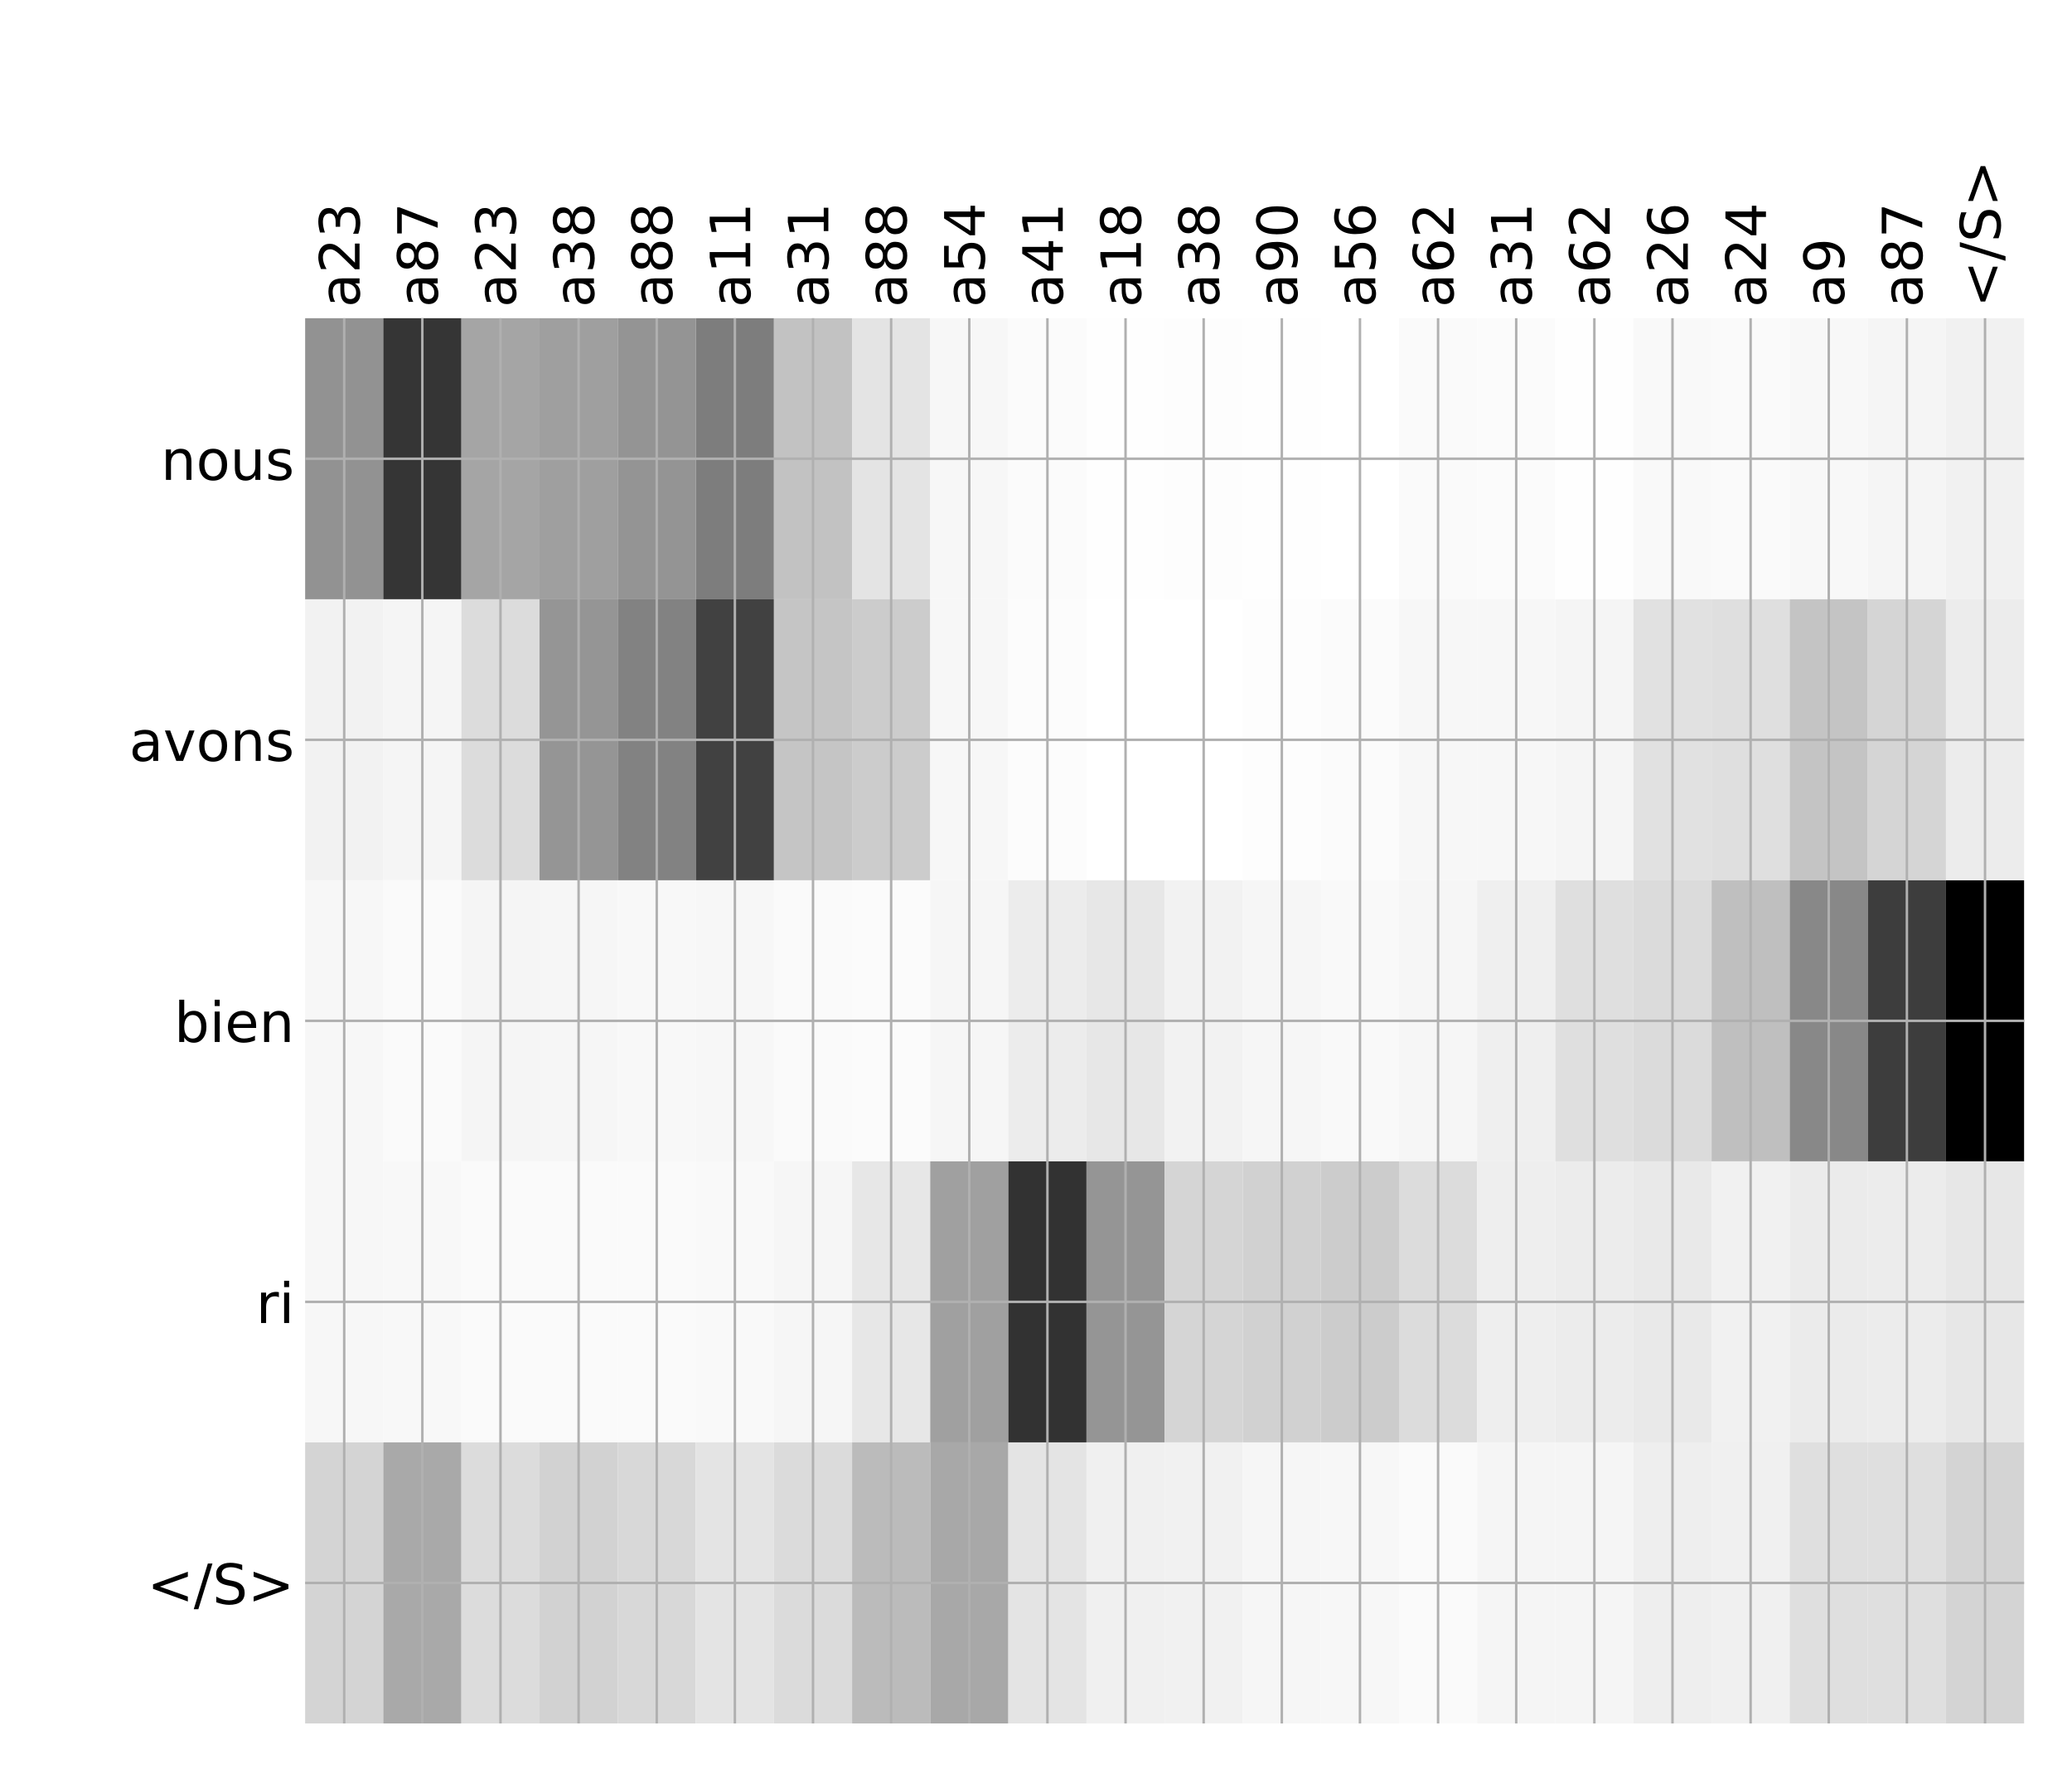 <?xml version="1.0" encoding="utf-8" standalone="no"?>
<!DOCTYPE svg PUBLIC "-//W3C//DTD SVG 1.1//EN"
  "http://www.w3.org/Graphics/SVG/1.1/DTD/svg11.dtd">
<!-- Created with matplotlib (http://matplotlib.org/) -->
<svg height="576pt" version="1.1" viewBox="0 0 671 576" width="671pt" xmlns="http://www.w3.org/2000/svg" xmlns:xlink="http://www.w3.org/1999/xlink">
 <defs>
  <style type="text/css">
*{stroke-linecap:butt;stroke-linejoin:round;}
  </style>
 </defs>
 <g id="figure_1">
  <g id="patch_1">
   <path d="M 0 576 
L 672 576 
L 672 0 
L 0 0 
z
" style="fill:#ffffff;"/>
  </g>
  <g id="axes_1">
   <g id="PolyCollection_1">
    <path clip-path="url(#pb43d50af9a)" d="M 98.817 103.033 
L 98.817 194.027 
L 124.12 194.027 
L 124.12 103.033 
L 98.817 103.033 
z
" style="fill:#929292;"/>
    <path clip-path="url(#pb43d50af9a)" d="M 124.12 103.033 
L 124.12 194.027 
L 149.423 194.027 
L 149.423 103.033 
L 124.12 103.033 
z
" style="fill:#353535;"/>
    <path clip-path="url(#pb43d50af9a)" d="M 149.423 103.033 
L 149.423 194.027 
L 174.726 194.027 
L 174.726 103.033 
L 149.423 103.033 
z
" style="fill:#a5a5a5;"/>
    <path clip-path="url(#pb43d50af9a)" d="M 174.726 103.033 
L 174.726 194.027 
L 200.029 194.027 
L 200.029 103.033 
L 174.726 103.033 
z
" style="fill:#9f9f9f;"/>
    <path clip-path="url(#pb43d50af9a)" d="M 200.029 103.033 
L 200.029 194.027 
L 225.333 194.027 
L 225.333 103.033 
L 200.029 103.033 
z
" style="fill:#949494;"/>
    <path clip-path="url(#pb43d50af9a)" d="M 225.333 103.033 
L 225.333 194.027 
L 250.636 194.027 
L 250.636 103.033 
L 225.333 103.033 
z
" style="fill:#7d7d7d;"/>
    <path clip-path="url(#pb43d50af9a)" d="M 250.636 103.033 
L 250.636 194.027 
L 275.939 194.027 
L 275.939 103.033 
L 250.636 103.033 
z
" style="fill:#c2c2c2;"/>
    <path clip-path="url(#pb43d50af9a)" d="M 275.939 103.033 
L 275.939 194.027 
L 301.242 194.027 
L 301.242 103.033 
L 275.939 103.033 
z
" style="fill:#e4e4e4;"/>
    <path clip-path="url(#pb43d50af9a)" d="M 301.242 103.033 
L 301.242 194.027 
L 326.545 194.027 
L 326.545 103.033 
L 301.242 103.033 
z
" style="fill:#f7f7f7;"/>
    <path clip-path="url(#pb43d50af9a)" d="M 326.545 103.033 
L 326.545 194.027 
L 351.848 194.027 
L 351.848 103.033 
L 326.545 103.033 
z
" style="fill:#fbfbfb;"/>
    <path clip-path="url(#pb43d50af9a)" d="M 351.848 103.033 
L 351.848 194.027 
L 377.152 194.027 
L 377.152 103.033 
L 351.848 103.033 
z
" style="fill:#fefefe;"/>
    <path clip-path="url(#pb43d50af9a)" d="M 377.152 103.033 
L 377.152 194.027 
L 402.455 194.027 
L 402.455 103.033 
L 377.152 103.033 
z
" style="fill:#fdfdfd;"/>
    <path clip-path="url(#pb43d50af9a)" d="M 402.455 103.033 
L 402.455 194.027 
L 427.758 194.027 
L 427.758 103.033 
L 402.455 103.033 
z
" style="fill:#fefefe;"/>
    <path clip-path="url(#pb43d50af9a)" d="M 427.758 103.033 
L 427.758 194.027 
L 453.061 194.027 
L 453.061 103.033 
L 427.758 103.033 
z
" style="fill:#ffffff;"/>
    <path clip-path="url(#pb43d50af9a)" d="M 453.061 103.033 
L 453.061 194.027 
L 478.364 194.027 
L 478.364 103.033 
L 453.061 103.033 
z
" style="fill:#fafafa;"/>
    <path clip-path="url(#pb43d50af9a)" d="M 478.364 103.033 
L 478.364 194.027 
L 503.667 194.027 
L 503.667 103.033 
L 478.364 103.033 
z
" style="fill:#fbfbfb;"/>
    <path clip-path="url(#pb43d50af9a)" d="M 503.667 103.033 
L 503.667 194.027 
L 528.971 194.027 
L 528.971 103.033 
L 503.667 103.033 
z
" style="fill:#fefefe;"/>
    <path clip-path="url(#pb43d50af9a)" d="M 528.971 103.033 
L 528.971 194.027 
L 554.274 194.027 
L 554.274 103.033 
L 528.971 103.033 
z
" style="fill:#f9f9f9;"/>
    <path clip-path="url(#pb43d50af9a)" d="M 554.274 103.033 
L 554.274 194.027 
L 579.577 194.027 
L 579.577 103.033 
L 554.274 103.033 
z
" style="fill:#fafafa;"/>
    <path clip-path="url(#pb43d50af9a)" d="M 579.577 103.033 
L 579.577 194.027 
L 604.88 194.027 
L 604.88 103.033 
L 579.577 103.033 
z
" style="fill:#f8f8f8;"/>
    <path clip-path="url(#pb43d50af9a)" d="M 604.88 103.033 
L 604.88 194.027 
L 630.183 194.027 
L 630.183 103.033 
L 604.88 103.033 
z
" style="fill:#f5f5f5;"/>
    <path clip-path="url(#pb43d50af9a)" d="M 630.183 103.033 
L 630.183 194.027 
L 655.486 194.027 
L 655.486 103.033 
L 630.183 103.033 
z
" style="fill:#f1f1f1;"/>
    <path clip-path="url(#pb43d50af9a)" d="M 98.817 194.027 
L 98.817 285.02 
L 124.12 285.02 
L 124.12 194.027 
L 98.817 194.027 
z
" style="fill:#f2f2f2;"/>
    <path clip-path="url(#pb43d50af9a)" d="M 124.12 194.027 
L 124.12 285.02 
L 149.423 285.02 
L 149.423 194.027 
L 124.12 194.027 
z
" style="fill:#f5f5f5;"/>
    <path clip-path="url(#pb43d50af9a)" d="M 149.423 194.027 
L 149.423 285.02 
L 174.726 285.02 
L 174.726 194.027 
L 149.423 194.027 
z
" style="fill:#dcdcdc;"/>
    <path clip-path="url(#pb43d50af9a)" d="M 174.726 194.027 
L 174.726 285.02 
L 200.029 285.02 
L 200.029 194.027 
L 174.726 194.027 
z
" style="fill:#959595;"/>
    <path clip-path="url(#pb43d50af9a)" d="M 200.029 194.027 
L 200.029 285.02 
L 225.333 285.02 
L 225.333 194.027 
L 200.029 194.027 
z
" style="fill:#828282;"/>
    <path clip-path="url(#pb43d50af9a)" d="M 225.333 194.027 
L 225.333 285.02 
L 250.636 285.02 
L 250.636 194.027 
L 225.333 194.027 
z
" style="fill:#414141;"/>
    <path clip-path="url(#pb43d50af9a)" d="M 250.636 194.027 
L 250.636 285.02 
L 275.939 285.02 
L 275.939 194.027 
L 250.636 194.027 
z
" style="fill:#c5c5c5;"/>
    <path clip-path="url(#pb43d50af9a)" d="M 275.939 194.027 
L 275.939 285.02 
L 301.242 285.02 
L 301.242 194.027 
L 275.939 194.027 
z
" style="fill:#cccccc;"/>
    <path clip-path="url(#pb43d50af9a)" d="M 301.242 194.027 
L 301.242 285.02 
L 326.545 285.02 
L 326.545 194.027 
L 301.242 194.027 
z
" style="fill:#f7f7f7;"/>
    <path clip-path="url(#pb43d50af9a)" d="M 326.545 194.027 
L 326.545 285.02 
L 351.848 285.02 
L 351.848 194.027 
L 326.545 194.027 
z
" style="fill:#fcfcfc;"/>
    <path clip-path="url(#pb43d50af9a)" d="M 351.848 194.027 
L 351.848 285.02 
L 377.152 285.02 
L 377.152 194.027 
L 351.848 194.027 
z
" style="fill:#ffffff;"/>
    <path clip-path="url(#pb43d50af9a)" d="M 377.152 194.027 
L 377.152 285.02 
L 402.455 285.02 
L 402.455 194.027 
L 377.152 194.027 
z
" style="fill:#ffffff;"/>
    <path clip-path="url(#pb43d50af9a)" d="M 402.455 194.027 
L 402.455 285.02 
L 427.758 285.02 
L 427.758 194.027 
L 402.455 194.027 
z
" style="fill:#fdfdfd;"/>
    <path clip-path="url(#pb43d50af9a)" d="M 427.758 194.027 
L 427.758 285.02 
L 453.061 285.02 
L 453.061 194.027 
L 427.758 194.027 
z
" style="fill:#fbfbfb;"/>
    <path clip-path="url(#pb43d50af9a)" d="M 453.061 194.027 
L 453.061 285.02 
L 478.364 285.02 
L 478.364 194.027 
L 453.061 194.027 
z
" style="fill:#f7f7f7;"/>
    <path clip-path="url(#pb43d50af9a)" d="M 478.364 194.027 
L 478.364 285.02 
L 503.667 285.02 
L 503.667 194.027 
L 478.364 194.027 
z
" style="fill:#f7f7f7;"/>
    <path clip-path="url(#pb43d50af9a)" d="M 503.667 194.027 
L 503.667 285.02 
L 528.971 285.02 
L 528.971 194.027 
L 503.667 194.027 
z
" style="fill:#f5f5f5;"/>
    <path clip-path="url(#pb43d50af9a)" d="M 528.971 194.027 
L 528.971 285.02 
L 554.274 285.02 
L 554.274 194.027 
L 528.971 194.027 
z
" style="fill:#e1e1e1;"/>
    <path clip-path="url(#pb43d50af9a)" d="M 554.274 194.027 
L 554.274 285.02 
L 579.577 285.02 
L 579.577 194.027 
L 554.274 194.027 
z
" style="fill:#dfdfdf;"/>
    <path clip-path="url(#pb43d50af9a)" d="M 579.577 194.027 
L 579.577 285.02 
L 604.88 285.02 
L 604.88 194.027 
L 579.577 194.027 
z
" style="fill:#c4c4c4;"/>
    <path clip-path="url(#pb43d50af9a)" d="M 604.88 194.027 
L 604.88 285.02 
L 630.183 285.02 
L 630.183 194.027 
L 604.88 194.027 
z
" style="fill:#d5d5d5;"/>
    <path clip-path="url(#pb43d50af9a)" d="M 630.183 194.027 
L 630.183 285.02 
L 655.486 285.02 
L 655.486 194.027 
L 630.183 194.027 
z
" style="fill:#ececec;"/>
    <path clip-path="url(#pb43d50af9a)" d="M 98.817 285.02 
L 98.817 376.013 
L 124.12 376.013 
L 124.12 285.02 
L 98.817 285.02 
z
" style="fill:#f7f7f7;"/>
    <path clip-path="url(#pb43d50af9a)" d="M 124.12 285.02 
L 124.12 376.013 
L 149.423 376.013 
L 149.423 285.02 
L 124.12 285.02 
z
" style="fill:#fafafa;"/>
    <path clip-path="url(#pb43d50af9a)" d="M 149.423 285.02 
L 149.423 376.013 
L 174.726 376.013 
L 174.726 285.02 
L 149.423 285.02 
z
" style="fill:#f5f5f5;"/>
    <path clip-path="url(#pb43d50af9a)" d="M 174.726 285.02 
L 174.726 376.013 
L 200.029 376.013 
L 200.029 285.02 
L 174.726 285.02 
z
" style="fill:#f6f6f6;"/>
    <path clip-path="url(#pb43d50af9a)" d="M 200.029 285.02 
L 200.029 376.013 
L 225.333 376.013 
L 225.333 285.02 
L 200.029 285.02 
z
" style="fill:#f8f8f8;"/>
    <path clip-path="url(#pb43d50af9a)" d="M 225.333 285.02 
L 225.333 376.013 
L 250.636 376.013 
L 250.636 285.02 
L 225.333 285.02 
z
" style="fill:#f7f7f7;"/>
    <path clip-path="url(#pb43d50af9a)" d="M 250.636 285.02 
L 250.636 376.013 
L 275.939 376.013 
L 275.939 285.02 
L 250.636 285.02 
z
" style="fill:#fafafa;"/>
    <path clip-path="url(#pb43d50af9a)" d="M 275.939 285.02 
L 275.939 376.013 
L 301.242 376.013 
L 301.242 285.02 
L 275.939 285.02 
z
" style="fill:#fbfbfb;"/>
    <path clip-path="url(#pb43d50af9a)" d="M 301.242 285.02 
L 301.242 376.013 
L 326.545 376.013 
L 326.545 285.02 
L 301.242 285.02 
z
" style="fill:#f6f6f6;"/>
    <path clip-path="url(#pb43d50af9a)" d="M 326.545 285.02 
L 326.545 376.013 
L 351.848 376.013 
L 351.848 285.02 
L 326.545 285.02 
z
" style="fill:#ececec;"/>
    <path clip-path="url(#pb43d50af9a)" d="M 351.848 285.02 
L 351.848 376.013 
L 377.152 376.013 
L 377.152 285.02 
L 351.848 285.02 
z
" style="fill:#e7e7e7;"/>
    <path clip-path="url(#pb43d50af9a)" d="M 377.152 285.02 
L 377.152 376.013 
L 402.455 376.013 
L 402.455 285.02 
L 377.152 285.02 
z
" style="fill:#f2f2f2;"/>
    <path clip-path="url(#pb43d50af9a)" d="M 402.455 285.02 
L 402.455 376.013 
L 427.758 376.013 
L 427.758 285.02 
L 402.455 285.02 
z
" style="fill:#f6f6f6;"/>
    <path clip-path="url(#pb43d50af9a)" d="M 427.758 285.02 
L 427.758 376.013 
L 453.061 376.013 
L 453.061 285.02 
L 427.758 285.02 
z
" style="fill:#f9f9f9;"/>
    <path clip-path="url(#pb43d50af9a)" d="M 453.061 285.02 
L 453.061 376.013 
L 478.364 376.013 
L 478.364 285.02 
L 453.061 285.02 
z
" style="fill:#f6f6f6;"/>
    <path clip-path="url(#pb43d50af9a)" d="M 478.364 285.02 
L 478.364 376.013 
L 503.667 376.013 
L 503.667 285.02 
L 478.364 285.02 
z
" style="fill:#efefef;"/>
    <path clip-path="url(#pb43d50af9a)" d="M 503.667 285.02 
L 503.667 376.013 
L 528.971 376.013 
L 528.971 285.02 
L 503.667 285.02 
z
" style="fill:#dfdfdf;"/>
    <path clip-path="url(#pb43d50af9a)" d="M 528.971 285.02 
L 528.971 376.013 
L 554.274 376.013 
L 554.274 285.02 
L 528.971 285.02 
z
" style="fill:#dbdbdb;"/>
    <path clip-path="url(#pb43d50af9a)" d="M 554.274 285.02 
L 554.274 376.013 
L 579.577 376.013 
L 579.577 285.02 
L 554.274 285.02 
z
" style="fill:#bfbfbf;"/>
    <path clip-path="url(#pb43d50af9a)" d="M 579.577 285.02 
L 579.577 376.013 
L 604.88 376.013 
L 604.88 285.02 
L 579.577 285.02 
z
" style="fill:#888888;"/>
    <path clip-path="url(#pb43d50af9a)" d="M 604.88 285.02 
L 604.88 376.013 
L 630.183 376.013 
L 630.183 285.02 
L 604.88 285.02 
z
" style="fill:#3d3d3d;"/>
    <path clip-path="url(#pb43d50af9a)" d="M 630.183 285.02 
L 630.183 376.013 
L 655.486 376.013 
L 655.486 285.02 
L 630.183 285.02 
z
"/>
    <path clip-path="url(#pb43d50af9a)" d="M 98.817 376.013 
L 98.817 467.007 
L 124.12 467.007 
L 124.12 376.013 
L 98.817 376.013 
z
" style="fill:#f7f7f7;"/>
    <path clip-path="url(#pb43d50af9a)" d="M 124.12 376.013 
L 124.12 467.007 
L 149.423 467.007 
L 149.423 376.013 
L 124.12 376.013 
z
" style="fill:#f8f8f8;"/>
    <path clip-path="url(#pb43d50af9a)" d="M 149.423 376.013 
L 149.423 467.007 
L 174.726 467.007 
L 174.726 376.013 
L 149.423 376.013 
z
" style="fill:#fafafa;"/>
    <path clip-path="url(#pb43d50af9a)" d="M 174.726 376.013 
L 174.726 467.007 
L 200.029 467.007 
L 200.029 376.013 
L 174.726 376.013 
z
" style="fill:#fafafa;"/>
    <path clip-path="url(#pb43d50af9a)" d="M 200.029 376.013 
L 200.029 467.007 
L 225.333 467.007 
L 225.333 376.013 
L 200.029 376.013 
z
" style="fill:#fafafa;"/>
    <path clip-path="url(#pb43d50af9a)" d="M 225.333 376.013 
L 225.333 467.007 
L 250.636 467.007 
L 250.636 376.013 
L 225.333 376.013 
z
" style="fill:#f9f9f9;"/>
    <path clip-path="url(#pb43d50af9a)" d="M 250.636 376.013 
L 250.636 467.007 
L 275.939 467.007 
L 275.939 376.013 
L 250.636 376.013 
z
" style="fill:#f6f6f6;"/>
    <path clip-path="url(#pb43d50af9a)" d="M 275.939 376.013 
L 275.939 467.007 
L 301.242 467.007 
L 301.242 376.013 
L 275.939 376.013 
z
" style="fill:#e7e7e7;"/>
    <path clip-path="url(#pb43d50af9a)" d="M 301.242 376.013 
L 301.242 467.007 
L 326.545 467.007 
L 326.545 376.013 
L 301.242 376.013 
z
" style="fill:#a0a0a0;"/>
    <path clip-path="url(#pb43d50af9a)" d="M 326.545 376.013 
L 326.545 467.007 
L 351.848 467.007 
L 351.848 376.013 
L 326.545 376.013 
z
" style="fill:#323232;"/>
    <path clip-path="url(#pb43d50af9a)" d="M 351.848 376.013 
L 351.848 467.007 
L 377.152 467.007 
L 377.152 376.013 
L 351.848 376.013 
z
" style="fill:#959595;"/>
    <path clip-path="url(#pb43d50af9a)" d="M 377.152 376.013 
L 377.152 467.007 
L 402.455 467.007 
L 402.455 376.013 
L 377.152 376.013 
z
" style="fill:#d5d5d5;"/>
    <path clip-path="url(#pb43d50af9a)" d="M 402.455 376.013 
L 402.455 467.007 
L 427.758 467.007 
L 427.758 376.013 
L 402.455 376.013 
z
" style="fill:#d1d1d1;"/>
    <path clip-path="url(#pb43d50af9a)" d="M 427.758 376.013 
L 427.758 467.007 
L 453.061 467.007 
L 453.061 376.013 
L 427.758 376.013 
z
" style="fill:#cccccc;"/>
    <path clip-path="url(#pb43d50af9a)" d="M 453.061 376.013 
L 453.061 467.007 
L 478.364 467.007 
L 478.364 376.013 
L 453.061 376.013 
z
" style="fill:#dcdcdc;"/>
    <path clip-path="url(#pb43d50af9a)" d="M 478.364 376.013 
L 478.364 467.007 
L 503.667 467.007 
L 503.667 376.013 
L 478.364 376.013 
z
" style="fill:#eeeeee;"/>
    <path clip-path="url(#pb43d50af9a)" d="M 503.667 376.013 
L 503.667 467.007 
L 528.971 467.007 
L 528.971 376.013 
L 503.667 376.013 
z
" style="fill:#ececec;"/>
    <path clip-path="url(#pb43d50af9a)" d="M 528.971 376.013 
L 528.971 467.007 
L 554.274 467.007 
L 554.274 376.013 
L 528.971 376.013 
z
" style="fill:#e9e9e9;"/>
    <path clip-path="url(#pb43d50af9a)" d="M 554.274 376.013 
L 554.274 467.007 
L 579.577 467.007 
L 579.577 376.013 
L 554.274 376.013 
z
" style="fill:#f1f1f1;"/>
    <path clip-path="url(#pb43d50af9a)" d="M 579.577 376.013 
L 579.577 467.007 
L 604.88 467.007 
L 604.88 376.013 
L 579.577 376.013 
z
" style="fill:#ebebeb;"/>
    <path clip-path="url(#pb43d50af9a)" d="M 604.88 376.013 
L 604.88 467.007 
L 630.183 467.007 
L 630.183 376.013 
L 604.88 376.013 
z
" style="fill:#ececec;"/>
    <path clip-path="url(#pb43d50af9a)" d="M 630.183 376.013 
L 630.183 467.007 
L 655.486 467.007 
L 655.486 376.013 
L 630.183 376.013 
z
" style="fill:#e7e7e7;"/>
    <path clip-path="url(#pb43d50af9a)" d="M 98.817 467.007 
L 98.817 558 
L 124.12 558 
L 124.12 467.007 
L 98.817 467.007 
z
" style="fill:#d4d4d4;"/>
    <path clip-path="url(#pb43d50af9a)" d="M 124.12 467.007 
L 124.12 558 
L 149.423 558 
L 149.423 467.007 
L 124.12 467.007 
z
" style="fill:#a9a9a9;"/>
    <path clip-path="url(#pb43d50af9a)" d="M 149.423 467.007 
L 149.423 558 
L 174.726 558 
L 174.726 467.007 
L 149.423 467.007 
z
" style="fill:#dcdcdc;"/>
    <path clip-path="url(#pb43d50af9a)" d="M 174.726 467.007 
L 174.726 558 
L 200.029 558 
L 200.029 467.007 
L 174.726 467.007 
z
" style="fill:#d2d2d2;"/>
    <path clip-path="url(#pb43d50af9a)" d="M 200.029 467.007 
L 200.029 558 
L 225.333 558 
L 225.333 467.007 
L 200.029 467.007 
z
" style="fill:#d8d8d8;"/>
    <path clip-path="url(#pb43d50af9a)" d="M 225.333 467.007 
L 225.333 558 
L 250.636 558 
L 250.636 467.007 
L 225.333 467.007 
z
" style="fill:#e4e4e4;"/>
    <path clip-path="url(#pb43d50af9a)" d="M 250.636 467.007 
L 250.636 558 
L 275.939 558 
L 275.939 467.007 
L 250.636 467.007 
z
" style="fill:#dbdbdb;"/>
    <path clip-path="url(#pb43d50af9a)" d="M 275.939 467.007 
L 275.939 558 
L 301.242 558 
L 301.242 467.007 
L 275.939 467.007 
z
" style="fill:#bbbbbb;"/>
    <path clip-path="url(#pb43d50af9a)" d="M 301.242 467.007 
L 301.242 558 
L 326.545 558 
L 326.545 467.007 
L 301.242 467.007 
z
" style="fill:#a8a8a8;"/>
    <path clip-path="url(#pb43d50af9a)" d="M 326.545 467.007 
L 326.545 558 
L 351.848 558 
L 351.848 467.007 
L 326.545 467.007 
z
" style="fill:#e4e4e4;"/>
    <path clip-path="url(#pb43d50af9a)" d="M 351.848 467.007 
L 351.848 558 
L 377.152 558 
L 377.152 467.007 
L 351.848 467.007 
z
" style="fill:#f0f0f0;"/>
    <path clip-path="url(#pb43d50af9a)" d="M 377.152 467.007 
L 377.152 558 
L 402.455 558 
L 402.455 467.007 
L 377.152 467.007 
z
" style="fill:#f1f1f1;"/>
    <path clip-path="url(#pb43d50af9a)" d="M 402.455 467.007 
L 402.455 558 
L 427.758 558 
L 427.758 467.007 
L 402.455 467.007 
z
" style="fill:#f6f6f6;"/>
    <path clip-path="url(#pb43d50af9a)" d="M 427.758 467.007 
L 427.758 558 
L 453.061 558 
L 453.061 467.007 
L 427.758 467.007 
z
" style="fill:#f7f7f7;"/>
    <path clip-path="url(#pb43d50af9a)" d="M 453.061 467.007 
L 453.061 558 
L 478.364 558 
L 478.364 467.007 
L 453.061 467.007 
z
" style="fill:#fafafa;"/>
    <path clip-path="url(#pb43d50af9a)" d="M 478.364 467.007 
L 478.364 558 
L 503.667 558 
L 503.667 467.007 
L 478.364 467.007 
z
" style="fill:#f5f5f5;"/>
    <path clip-path="url(#pb43d50af9a)" d="M 503.667 467.007 
L 503.667 558 
L 528.971 558 
L 528.971 467.007 
L 503.667 467.007 
z
" style="fill:#f5f5f5;"/>
    <path clip-path="url(#pb43d50af9a)" d="M 528.971 467.007 
L 528.971 558 
L 554.274 558 
L 554.274 467.007 
L 528.971 467.007 
z
" style="fill:#eeeeee;"/>
    <path clip-path="url(#pb43d50af9a)" d="M 554.274 467.007 
L 554.274 558 
L 579.577 558 
L 579.577 467.007 
L 554.274 467.007 
z
" style="fill:#f0f0f0;"/>
    <path clip-path="url(#pb43d50af9a)" d="M 579.577 467.007 
L 579.577 558 
L 604.88 558 
L 604.88 467.007 
L 579.577 467.007 
z
" style="fill:#dfdfdf;"/>
    <path clip-path="url(#pb43d50af9a)" d="M 604.88 467.007 
L 604.88 558 
L 630.183 558 
L 630.183 467.007 
L 604.88 467.007 
z
" style="fill:#dfdfdf;"/>
    <path clip-path="url(#pb43d50af9a)" d="M 630.183 467.007 
L 630.183 558 
L 655.486 558 
L 655.486 467.007 
L 630.183 467.007 
z
" style="fill:#d4d4d4;"/>
   </g>
   <g id="matplotlib.axis_1">
    <g id="xtick_1">
     <g id="line2d_1">
      <path clip-path="url(#pb43d50af9a)" d="M 111.468 558 
L 111.468 103.033 
" style="fill:none;stroke:#b0b0b0;stroke-linecap:square;stroke-width:0.8;"/>
     </g>
     <g id="line2d_2"/>
     <g id="text_1">
      <!-- a23 -->
      <defs>
       <path d="M 34.281 27.484 
Q 23.391 27.484 19.188 25 
Q 14.984 22.516 14.984 16.5 
Q 14.984 11.719 18.141 8.906 
Q 21.297 6.109 26.703 6.109 
Q 34.188 6.109 38.703 11.406 
Q 43.219 16.703 43.219 25.484 
L 43.219 27.484 
z
M 52.203 31.203 
L 52.203 0 
L 43.219 0 
L 43.219 8.297 
Q 40.141 3.328 35.547 0.953 
Q 30.953 -1.422 24.312 -1.422 
Q 15.922 -1.422 10.953 3.297 
Q 6 8.016 6 15.922 
Q 6 25.141 12.172 29.828 
Q 18.359 34.516 30.609 34.516 
L 43.219 34.516 
L 43.219 35.406 
Q 43.219 41.609 39.141 45 
Q 35.062 48.391 27.688 48.391 
Q 23 48.391 18.547 47.266 
Q 14.109 46.141 10.016 43.891 
L 10.016 52.203 
Q 14.938 54.109 19.578 55.047 
Q 24.219 56 28.609 56 
Q 40.484 56 46.344 49.844 
Q 52.203 43.703 52.203 31.203 
z
" id="DejaVuSans-61"/>
       <path d="M 19.188 8.297 
L 53.609 8.297 
L 53.609 0 
L 7.328 0 
L 7.328 8.297 
Q 12.938 14.109 22.625 23.891 
Q 32.328 33.688 34.812 36.531 
Q 39.547 41.844 41.422 45.531 
Q 43.312 49.219 43.312 52.781 
Q 43.312 58.594 39.234 62.25 
Q 35.156 65.922 28.609 65.922 
Q 23.969 65.922 18.812 64.312 
Q 13.672 62.703 7.812 59.422 
L 7.812 69.391 
Q 13.766 71.781 18.938 73 
Q 24.125 74.219 28.422 74.219 
Q 39.75 74.219 46.484 68.547 
Q 53.219 62.891 53.219 53.422 
Q 53.219 48.922 51.531 44.891 
Q 49.859 40.875 45.406 35.406 
Q 44.188 33.984 37.641 27.219 
Q 31.109 20.453 19.188 8.297 
z
" id="DejaVuSans-32"/>
       <path d="M 40.578 39.312 
Q 47.656 37.797 51.625 33 
Q 55.609 28.219 55.609 21.188 
Q 55.609 10.406 48.188 4.484 
Q 40.766 -1.422 27.094 -1.422 
Q 22.516 -1.422 17.656 -0.516 
Q 12.797 0.391 7.625 2.203 
L 7.625 11.719 
Q 11.719 9.328 16.594 8.109 
Q 21.484 6.891 26.812 6.891 
Q 36.078 6.891 40.938 10.547 
Q 45.797 14.203 45.797 21.188 
Q 45.797 27.641 41.281 31.266 
Q 36.766 34.906 28.719 34.906 
L 20.219 34.906 
L 20.219 43.016 
L 29.109 43.016 
Q 36.375 43.016 40.234 45.922 
Q 44.094 48.828 44.094 54.297 
Q 44.094 59.906 40.109 62.906 
Q 36.141 65.922 28.719 65.922 
Q 24.656 65.922 20.016 65.031 
Q 15.375 64.156 9.812 62.312 
L 9.812 71.094 
Q 15.438 72.656 20.344 73.438 
Q 25.25 74.219 29.594 74.219 
Q 40.828 74.219 47.359 69.109 
Q 53.906 64.016 53.906 55.328 
Q 53.906 49.266 50.438 45.094 
Q 46.969 40.922 40.578 39.312 
z
" id="DejaVuSans-33"/>
      </defs>
      <g transform="translate(116.435 99.533)rotate(-90)scale(0.18 -0.18)">
       <use xlink:href="#DejaVuSans-61"/>
       <use x="61.279" xlink:href="#DejaVuSans-32"/>
       <use x="124.902" xlink:href="#DejaVuSans-33"/>
      </g>
     </g>
    </g>
    <g id="xtick_2">
     <g id="line2d_3">
      <path clip-path="url(#pb43d50af9a)" d="M 136.771 558 
L 136.771 103.033 
" style="fill:none;stroke:#b0b0b0;stroke-linecap:square;stroke-width:0.8;"/>
     </g>
     <g id="line2d_4"/>
     <g id="text_2">
      <!-- a87 -->
      <defs>
       <path d="M 31.781 34.625 
Q 24.75 34.625 20.719 30.859 
Q 16.703 27.094 16.703 20.516 
Q 16.703 13.922 20.719 10.156 
Q 24.75 6.391 31.781 6.391 
Q 38.812 6.391 42.859 10.172 
Q 46.922 13.969 46.922 20.516 
Q 46.922 27.094 42.891 30.859 
Q 38.875 34.625 31.781 34.625 
z
M 21.922 38.812 
Q 15.578 40.375 12.031 44.719 
Q 8.5 49.078 8.5 55.328 
Q 8.5 64.062 14.719 69.141 
Q 20.953 74.219 31.781 74.219 
Q 42.672 74.219 48.875 69.141 
Q 55.078 64.062 55.078 55.328 
Q 55.078 49.078 51.531 44.719 
Q 48 40.375 41.703 38.812 
Q 48.828 37.156 52.797 32.312 
Q 56.781 27.484 56.781 20.516 
Q 56.781 9.906 50.312 4.234 
Q 43.844 -1.422 31.781 -1.422 
Q 19.734 -1.422 13.25 4.234 
Q 6.781 9.906 6.781 20.516 
Q 6.781 27.484 10.781 32.312 
Q 14.797 37.156 21.922 38.812 
z
M 18.312 54.391 
Q 18.312 48.734 21.844 45.562 
Q 25.391 42.391 31.781 42.391 
Q 38.141 42.391 41.719 45.562 
Q 45.312 48.734 45.312 54.391 
Q 45.312 60.062 41.719 63.234 
Q 38.141 66.406 31.781 66.406 
Q 25.391 66.406 21.844 63.234 
Q 18.312 60.062 18.312 54.391 
z
" id="DejaVuSans-38"/>
       <path d="M 8.203 72.906 
L 55.078 72.906 
L 55.078 68.703 
L 28.609 0 
L 18.312 0 
L 43.219 64.594 
L 8.203 64.594 
z
" id="DejaVuSans-37"/>
      </defs>
      <g transform="translate(141.738 99.533)rotate(-90)scale(0.18 -0.18)">
       <use xlink:href="#DejaVuSans-61"/>
       <use x="61.279" xlink:href="#DejaVuSans-38"/>
       <use x="124.902" xlink:href="#DejaVuSans-37"/>
      </g>
     </g>
    </g>
    <g id="xtick_3">
     <g id="line2d_5">
      <path clip-path="url(#pb43d50af9a)" d="M 162.075 558 
L 162.075 103.033 
" style="fill:none;stroke:#b0b0b0;stroke-linecap:square;stroke-width:0.8;"/>
     </g>
     <g id="line2d_6"/>
     <g id="text_3">
      <!-- a23 -->
      <g transform="translate(167.041 99.533)rotate(-90)scale(0.18 -0.18)">
       <use xlink:href="#DejaVuSans-61"/>
       <use x="61.279" xlink:href="#DejaVuSans-32"/>
       <use x="124.902" xlink:href="#DejaVuSans-33"/>
      </g>
     </g>
    </g>
    <g id="xtick_4">
     <g id="line2d_7">
      <path clip-path="url(#pb43d50af9a)" d="M 187.378 558 
L 187.378 103.033 
" style="fill:none;stroke:#b0b0b0;stroke-linecap:square;stroke-width:0.8;"/>
     </g>
     <g id="line2d_8"/>
     <g id="text_4">
      <!-- a38 -->
      <g transform="translate(192.345 99.533)rotate(-90)scale(0.18 -0.18)">
       <use xlink:href="#DejaVuSans-61"/>
       <use x="61.279" xlink:href="#DejaVuSans-33"/>
       <use x="124.902" xlink:href="#DejaVuSans-38"/>
      </g>
     </g>
    </g>
    <g id="xtick_5">
     <g id="line2d_9">
      <path clip-path="url(#pb43d50af9a)" d="M 212.681 558 
L 212.681 103.033 
" style="fill:none;stroke:#b0b0b0;stroke-linecap:square;stroke-width:0.8;"/>
     </g>
     <g id="line2d_10"/>
     <g id="text_5">
      <!-- a88 -->
      <g transform="translate(217.648 99.533)rotate(-90)scale(0.18 -0.18)">
       <use xlink:href="#DejaVuSans-61"/>
       <use x="61.279" xlink:href="#DejaVuSans-38"/>
       <use x="124.902" xlink:href="#DejaVuSans-38"/>
      </g>
     </g>
    </g>
    <g id="xtick_6">
     <g id="line2d_11">
      <path clip-path="url(#pb43d50af9a)" d="M 237.984 558 
L 237.984 103.033 
" style="fill:none;stroke:#b0b0b0;stroke-linecap:square;stroke-width:0.8;"/>
     </g>
     <g id="line2d_12"/>
     <g id="text_6">
      <!-- a11 -->
      <defs>
       <path d="M 12.406 8.297 
L 28.516 8.297 
L 28.516 63.922 
L 10.984 60.406 
L 10.984 69.391 
L 28.422 72.906 
L 38.281 72.906 
L 38.281 8.297 
L 54.391 8.297 
L 54.391 0 
L 12.406 0 
z
" id="DejaVuSans-31"/>
      </defs>
      <g transform="translate(242.951 99.533)rotate(-90)scale(0.18 -0.18)">
       <use xlink:href="#DejaVuSans-61"/>
       <use x="61.279" xlink:href="#DejaVuSans-31"/>
       <use x="124.902" xlink:href="#DejaVuSans-31"/>
      </g>
     </g>
    </g>
    <g id="xtick_7">
     <g id="line2d_13">
      <path clip-path="url(#pb43d50af9a)" d="M 263.287 558 
L 263.287 103.033 
" style="fill:none;stroke:#b0b0b0;stroke-linecap:square;stroke-width:0.8;"/>
     </g>
     <g id="line2d_14"/>
     <g id="text_7">
      <!-- a31 -->
      <g transform="translate(268.254 99.533)rotate(-90)scale(0.18 -0.18)">
       <use xlink:href="#DejaVuSans-61"/>
       <use x="61.279" xlink:href="#DejaVuSans-33"/>
       <use x="124.902" xlink:href="#DejaVuSans-31"/>
      </g>
     </g>
    </g>
    <g id="xtick_8">
     <g id="line2d_15">
      <path clip-path="url(#pb43d50af9a)" d="M 288.59 558 
L 288.59 103.033 
" style="fill:none;stroke:#b0b0b0;stroke-linecap:square;stroke-width:0.8;"/>
     </g>
     <g id="line2d_16"/>
     <g id="text_8">
      <!-- a88 -->
      <g transform="translate(293.557 99.533)rotate(-90)scale(0.18 -0.18)">
       <use xlink:href="#DejaVuSans-61"/>
       <use x="61.279" xlink:href="#DejaVuSans-38"/>
       <use x="124.902" xlink:href="#DejaVuSans-38"/>
      </g>
     </g>
    </g>
    <g id="xtick_9">
     <g id="line2d_17">
      <path clip-path="url(#pb43d50af9a)" d="M 313.894 558 
L 313.894 103.033 
" style="fill:none;stroke:#b0b0b0;stroke-linecap:square;stroke-width:0.8;"/>
     </g>
     <g id="line2d_18"/>
     <g id="text_9">
      <!-- a54 -->
      <defs>
       <path d="M 10.797 72.906 
L 49.516 72.906 
L 49.516 64.594 
L 19.828 64.594 
L 19.828 46.734 
Q 21.969 47.469 24.109 47.828 
Q 26.266 48.188 28.422 48.188 
Q 40.625 48.188 47.75 41.5 
Q 54.891 34.812 54.891 23.391 
Q 54.891 11.625 47.562 5.094 
Q 40.234 -1.422 26.906 -1.422 
Q 22.312 -1.422 17.547 -0.641 
Q 12.797 0.141 7.719 1.703 
L 7.719 11.625 
Q 12.109 9.234 16.797 8.062 
Q 21.484 6.891 26.703 6.891 
Q 35.156 6.891 40.078 11.328 
Q 45.016 15.766 45.016 23.391 
Q 45.016 31 40.078 35.438 
Q 35.156 39.891 26.703 39.891 
Q 22.75 39.891 18.812 39.016 
Q 14.891 38.141 10.797 36.281 
z
" id="DejaVuSans-35"/>
       <path d="M 37.797 64.312 
L 12.891 25.391 
L 37.797 25.391 
z
M 35.203 72.906 
L 47.609 72.906 
L 47.609 25.391 
L 58.016 25.391 
L 58.016 17.188 
L 47.609 17.188 
L 47.609 0 
L 37.797 0 
L 37.797 17.188 
L 4.891 17.188 
L 4.891 26.703 
z
" id="DejaVuSans-34"/>
      </defs>
      <g transform="translate(318.86 99.533)rotate(-90)scale(0.18 -0.18)">
       <use xlink:href="#DejaVuSans-61"/>
       <use x="61.279" xlink:href="#DejaVuSans-35"/>
       <use x="124.902" xlink:href="#DejaVuSans-34"/>
      </g>
     </g>
    </g>
    <g id="xtick_10">
     <g id="line2d_19">
      <path clip-path="url(#pb43d50af9a)" d="M 339.197 558 
L 339.197 103.033 
" style="fill:none;stroke:#b0b0b0;stroke-linecap:square;stroke-width:0.8;"/>
     </g>
     <g id="line2d_20"/>
     <g id="text_10">
      <!-- a41 -->
      <g transform="translate(344.164 99.533)rotate(-90)scale(0.18 -0.18)">
       <use xlink:href="#DejaVuSans-61"/>
       <use x="61.279" xlink:href="#DejaVuSans-34"/>
       <use x="124.902" xlink:href="#DejaVuSans-31"/>
      </g>
     </g>
    </g>
    <g id="xtick_11">
     <g id="line2d_21">
      <path clip-path="url(#pb43d50af9a)" d="M 364.5 558 
L 364.5 103.033 
" style="fill:none;stroke:#b0b0b0;stroke-linecap:square;stroke-width:0.8;"/>
     </g>
     <g id="line2d_22"/>
     <g id="text_11">
      <!-- a18 -->
      <g transform="translate(369.467 99.533)rotate(-90)scale(0.18 -0.18)">
       <use xlink:href="#DejaVuSans-61"/>
       <use x="61.279" xlink:href="#DejaVuSans-31"/>
       <use x="124.902" xlink:href="#DejaVuSans-38"/>
      </g>
     </g>
    </g>
    <g id="xtick_12">
     <g id="line2d_23">
      <path clip-path="url(#pb43d50af9a)" d="M 389.803 558 
L 389.803 103.033 
" style="fill:none;stroke:#b0b0b0;stroke-linecap:square;stroke-width:0.8;"/>
     </g>
     <g id="line2d_24"/>
     <g id="text_12">
      <!-- a38 -->
      <g transform="translate(394.77 99.533)rotate(-90)scale(0.18 -0.18)">
       <use xlink:href="#DejaVuSans-61"/>
       <use x="61.279" xlink:href="#DejaVuSans-33"/>
       <use x="124.902" xlink:href="#DejaVuSans-38"/>
      </g>
     </g>
    </g>
    <g id="xtick_13">
     <g id="line2d_25">
      <path clip-path="url(#pb43d50af9a)" d="M 415.106 558 
L 415.106 103.033 
" style="fill:none;stroke:#b0b0b0;stroke-linecap:square;stroke-width:0.8;"/>
     </g>
     <g id="line2d_26"/>
     <g id="text_13">
      <!-- a90 -->
      <defs>
       <path d="M 10.984 1.516 
L 10.984 10.5 
Q 14.703 8.734 18.5 7.812 
Q 22.312 6.891 25.984 6.891 
Q 35.75 6.891 40.891 13.453 
Q 46.047 20.016 46.781 33.406 
Q 43.953 29.203 39.594 26.953 
Q 35.25 24.703 29.984 24.703 
Q 19.047 24.703 12.672 31.312 
Q 6.297 37.938 6.297 49.422 
Q 6.297 60.641 12.938 67.422 
Q 19.578 74.219 30.609 74.219 
Q 43.266 74.219 49.922 64.516 
Q 56.594 54.828 56.594 36.375 
Q 56.594 19.141 48.406 8.859 
Q 40.234 -1.422 26.422 -1.422 
Q 22.703 -1.422 18.891 -0.688 
Q 15.094 0.047 10.984 1.516 
z
M 30.609 32.422 
Q 37.25 32.422 41.125 36.953 
Q 45.016 41.5 45.016 49.422 
Q 45.016 57.281 41.125 61.844 
Q 37.25 66.406 30.609 66.406 
Q 23.969 66.406 20.094 61.844 
Q 16.219 57.281 16.219 49.422 
Q 16.219 41.5 20.094 36.953 
Q 23.969 32.422 30.609 32.422 
z
" id="DejaVuSans-39"/>
       <path d="M 31.781 66.406 
Q 24.172 66.406 20.328 58.906 
Q 16.5 51.422 16.5 36.375 
Q 16.5 21.391 20.328 13.891 
Q 24.172 6.391 31.781 6.391 
Q 39.453 6.391 43.281 13.891 
Q 47.125 21.391 47.125 36.375 
Q 47.125 51.422 43.281 58.906 
Q 39.453 66.406 31.781 66.406 
z
M 31.781 74.219 
Q 44.047 74.219 50.516 64.516 
Q 56.984 54.828 56.984 36.375 
Q 56.984 17.969 50.516 8.266 
Q 44.047 -1.422 31.781 -1.422 
Q 19.531 -1.422 13.062 8.266 
Q 6.594 17.969 6.594 36.375 
Q 6.594 54.828 13.062 64.516 
Q 19.531 74.219 31.781 74.219 
z
" id="DejaVuSans-30"/>
      </defs>
      <g transform="translate(420.073 99.533)rotate(-90)scale(0.18 -0.18)">
       <use xlink:href="#DejaVuSans-61"/>
       <use x="61.279" xlink:href="#DejaVuSans-39"/>
       <use x="124.902" xlink:href="#DejaVuSans-30"/>
      </g>
     </g>
    </g>
    <g id="xtick_14">
     <g id="line2d_27">
      <path clip-path="url(#pb43d50af9a)" d="M 440.409 558 
L 440.409 103.033 
" style="fill:none;stroke:#b0b0b0;stroke-linecap:square;stroke-width:0.8;"/>
     </g>
     <g id="line2d_28"/>
     <g id="text_14">
      <!-- a56 -->
      <defs>
       <path d="M 33.016 40.375 
Q 26.375 40.375 22.484 35.828 
Q 18.609 31.297 18.609 23.391 
Q 18.609 15.531 22.484 10.953 
Q 26.375 6.391 33.016 6.391 
Q 39.656 6.391 43.531 10.953 
Q 47.406 15.531 47.406 23.391 
Q 47.406 31.297 43.531 35.828 
Q 39.656 40.375 33.016 40.375 
z
M 52.594 71.297 
L 52.594 62.312 
Q 48.875 64.062 45.094 64.984 
Q 41.312 65.922 37.594 65.922 
Q 27.828 65.922 22.672 59.328 
Q 17.531 52.734 16.797 39.406 
Q 19.672 43.656 24.016 45.922 
Q 28.375 48.188 33.594 48.188 
Q 44.578 48.188 50.953 41.516 
Q 57.328 34.859 57.328 23.391 
Q 57.328 12.156 50.688 5.359 
Q 44.047 -1.422 33.016 -1.422 
Q 20.359 -1.422 13.672 8.266 
Q 6.984 17.969 6.984 36.375 
Q 6.984 53.656 15.188 63.938 
Q 23.391 74.219 37.203 74.219 
Q 40.922 74.219 44.703 73.484 
Q 48.484 72.75 52.594 71.297 
z
" id="DejaVuSans-36"/>
      </defs>
      <g transform="translate(445.376 99.533)rotate(-90)scale(0.18 -0.18)">
       <use xlink:href="#DejaVuSans-61"/>
       <use x="61.279" xlink:href="#DejaVuSans-35"/>
       <use x="124.902" xlink:href="#DejaVuSans-36"/>
      </g>
     </g>
    </g>
    <g id="xtick_15">
     <g id="line2d_29">
      <path clip-path="url(#pb43d50af9a)" d="M 465.713 558 
L 465.713 103.033 
" style="fill:none;stroke:#b0b0b0;stroke-linecap:square;stroke-width:0.8;"/>
     </g>
     <g id="line2d_30"/>
     <g id="text_15">
      <!-- a62 -->
      <g transform="translate(470.679 99.533)rotate(-90)scale(0.18 -0.18)">
       <use xlink:href="#DejaVuSans-61"/>
       <use x="61.279" xlink:href="#DejaVuSans-36"/>
       <use x="124.902" xlink:href="#DejaVuSans-32"/>
      </g>
     </g>
    </g>
    <g id="xtick_16">
     <g id="line2d_31">
      <path clip-path="url(#pb43d50af9a)" d="M 491.016 558 
L 491.016 103.033 
" style="fill:none;stroke:#b0b0b0;stroke-linecap:square;stroke-width:0.8;"/>
     </g>
     <g id="line2d_32"/>
     <g id="text_16">
      <!-- a31 -->
      <g transform="translate(495.983 99.533)rotate(-90)scale(0.18 -0.18)">
       <use xlink:href="#DejaVuSans-61"/>
       <use x="61.279" xlink:href="#DejaVuSans-33"/>
       <use x="124.902" xlink:href="#DejaVuSans-31"/>
      </g>
     </g>
    </g>
    <g id="xtick_17">
     <g id="line2d_33">
      <path clip-path="url(#pb43d50af9a)" d="M 516.319 558 
L 516.319 103.033 
" style="fill:none;stroke:#b0b0b0;stroke-linecap:square;stroke-width:0.8;"/>
     </g>
     <g id="line2d_34"/>
     <g id="text_17">
      <!-- a62 -->
      <g transform="translate(521.286 99.533)rotate(-90)scale(0.18 -0.18)">
       <use xlink:href="#DejaVuSans-61"/>
       <use x="61.279" xlink:href="#DejaVuSans-36"/>
       <use x="124.902" xlink:href="#DejaVuSans-32"/>
      </g>
     </g>
    </g>
    <g id="xtick_18">
     <g id="line2d_35">
      <path clip-path="url(#pb43d50af9a)" d="M 541.622 558 
L 541.622 103.033 
" style="fill:none;stroke:#b0b0b0;stroke-linecap:square;stroke-width:0.8;"/>
     </g>
     <g id="line2d_36"/>
     <g id="text_18">
      <!-- a26 -->
      <g transform="translate(546.589 99.533)rotate(-90)scale(0.18 -0.18)">
       <use xlink:href="#DejaVuSans-61"/>
       <use x="61.279" xlink:href="#DejaVuSans-32"/>
       <use x="124.902" xlink:href="#DejaVuSans-36"/>
      </g>
     </g>
    </g>
    <g id="xtick_19">
     <g id="line2d_37">
      <path clip-path="url(#pb43d50af9a)" d="M 566.925 558 
L 566.925 103.033 
" style="fill:none;stroke:#b0b0b0;stroke-linecap:square;stroke-width:0.8;"/>
     </g>
     <g id="line2d_38"/>
     <g id="text_19">
      <!-- a24 -->
      <g transform="translate(571.892 99.533)rotate(-90)scale(0.18 -0.18)">
       <use xlink:href="#DejaVuSans-61"/>
       <use x="61.279" xlink:href="#DejaVuSans-32"/>
       <use x="124.902" xlink:href="#DejaVuSans-34"/>
      </g>
     </g>
    </g>
    <g id="xtick_20">
     <g id="line2d_39">
      <path clip-path="url(#pb43d50af9a)" d="M 592.228 558 
L 592.228 103.033 
" style="fill:none;stroke:#b0b0b0;stroke-linecap:square;stroke-width:0.8;"/>
     </g>
     <g id="line2d_40"/>
     <g id="text_20">
      <!-- a9 -->
      <g transform="translate(597.195 99.533)rotate(-90)scale(0.18 -0.18)">
       <use xlink:href="#DejaVuSans-61"/>
       <use x="61.279" xlink:href="#DejaVuSans-39"/>
      </g>
     </g>
    </g>
    <g id="xtick_21">
     <g id="line2d_41">
      <path clip-path="url(#pb43d50af9a)" d="M 617.532 558 
L 617.532 103.033 
" style="fill:none;stroke:#b0b0b0;stroke-linecap:square;stroke-width:0.8;"/>
     </g>
     <g id="line2d_42"/>
     <g id="text_21">
      <!-- a87 -->
      <g transform="translate(622.498 99.533)rotate(-90)scale(0.18 -0.18)">
       <use xlink:href="#DejaVuSans-61"/>
       <use x="61.279" xlink:href="#DejaVuSans-38"/>
       <use x="124.902" xlink:href="#DejaVuSans-37"/>
      </g>
     </g>
    </g>
    <g id="xtick_22">
     <g id="line2d_43">
      <path clip-path="url(#pb43d50af9a)" d="M 642.835 558 
L 642.835 103.033 
" style="fill:none;stroke:#b0b0b0;stroke-linecap:square;stroke-width:0.8;"/>
     </g>
     <g id="line2d_44"/>
     <g id="text_22">
      <!-- &lt;/S&gt; -->
      <defs>
       <path d="M 73.188 49.219 
L 22.797 31.297 
L 73.188 13.484 
L 73.188 4.594 
L 10.594 27.297 
L 10.594 35.406 
L 73.188 58.109 
z
" id="DejaVuSans-3c"/>
       <path d="M 25.391 72.906 
L 33.688 72.906 
L 8.297 -9.281 
L 0 -9.281 
z
" id="DejaVuSans-2f"/>
       <path d="M 53.516 70.516 
L 53.516 60.891 
Q 47.906 63.578 42.922 64.891 
Q 37.938 66.219 33.297 66.219 
Q 25.25 66.219 20.875 63.094 
Q 16.5 59.969 16.5 54.203 
Q 16.5 49.359 19.406 46.891 
Q 22.312 44.438 30.422 42.922 
L 36.375 41.703 
Q 47.406 39.594 52.656 34.297 
Q 57.906 29 57.906 20.125 
Q 57.906 9.516 50.797 4.047 
Q 43.703 -1.422 29.984 -1.422 
Q 24.812 -1.422 18.969 -0.25 
Q 13.141 0.922 6.891 3.219 
L 6.891 13.375 
Q 12.891 10.016 18.656 8.297 
Q 24.422 6.594 29.984 6.594 
Q 38.422 6.594 43.016 9.906 
Q 47.609 13.234 47.609 19.391 
Q 47.609 24.75 44.312 27.781 
Q 41.016 30.812 33.5 32.328 
L 27.484 33.5 
Q 16.453 35.688 11.516 40.375 
Q 6.594 45.062 6.594 53.422 
Q 6.594 63.094 13.406 68.656 
Q 20.219 74.219 32.172 74.219 
Q 37.312 74.219 42.625 73.281 
Q 47.953 72.359 53.516 70.516 
z
" id="DejaVuSans-53"/>
       <path d="M 10.594 49.219 
L 10.594 58.109 
L 73.188 35.406 
L 73.188 27.297 
L 10.594 4.594 
L 10.594 13.484 
L 60.891 31.297 
z
" id="DejaVuSans-3e"/>
      </defs>
      <g transform="translate(647.802 99.533)rotate(-90)scale(0.18 -0.18)">
       <use xlink:href="#DejaVuSans-3c"/>
       <use x="83.789" xlink:href="#DejaVuSans-2f"/>
       <use x="117.48" xlink:href="#DejaVuSans-53"/>
       <use x="180.957" xlink:href="#DejaVuSans-3e"/>
      </g>
     </g>
    </g>
   </g>
   <g id="matplotlib.axis_2">
    <g id="ytick_1">
     <g id="line2d_45">
      <path clip-path="url(#pb43d50af9a)" d="M 98.817 148.53 
L 655.486 148.53 
" style="fill:none;stroke:#b0b0b0;stroke-linecap:square;stroke-width:0.8;"/>
     </g>
     <g id="line2d_46"/>
     <g id="text_23">
      <!-- nous -->
      <defs>
       <path d="M 54.891 33.016 
L 54.891 0 
L 45.906 0 
L 45.906 32.719 
Q 45.906 40.484 42.875 44.328 
Q 39.844 48.188 33.797 48.188 
Q 26.516 48.188 22.312 43.547 
Q 18.109 38.922 18.109 30.906 
L 18.109 0 
L 9.078 0 
L 9.078 54.688 
L 18.109 54.688 
L 18.109 46.188 
Q 21.344 51.125 25.703 53.562 
Q 30.078 56 35.797 56 
Q 45.219 56 50.047 50.172 
Q 54.891 44.344 54.891 33.016 
z
" id="DejaVuSans-6e"/>
       <path d="M 30.609 48.391 
Q 23.391 48.391 19.188 42.75 
Q 14.984 37.109 14.984 27.297 
Q 14.984 17.484 19.156 11.844 
Q 23.344 6.203 30.609 6.203 
Q 37.797 6.203 41.984 11.859 
Q 46.188 17.531 46.188 27.297 
Q 46.188 37.016 41.984 42.703 
Q 37.797 48.391 30.609 48.391 
z
M 30.609 56 
Q 42.328 56 49.016 48.375 
Q 55.719 40.766 55.719 27.297 
Q 55.719 13.875 49.016 6.219 
Q 42.328 -1.422 30.609 -1.422 
Q 18.844 -1.422 12.172 6.219 
Q 5.516 13.875 5.516 27.297 
Q 5.516 40.766 12.172 48.375 
Q 18.844 56 30.609 56 
z
" id="DejaVuSans-6f"/>
       <path d="M 8.5 21.578 
L 8.5 54.688 
L 17.484 54.688 
L 17.484 21.922 
Q 17.484 14.156 20.5 10.266 
Q 23.531 6.391 29.594 6.391 
Q 36.859 6.391 41.078 11.031 
Q 45.312 15.672 45.312 23.688 
L 45.312 54.688 
L 54.297 54.688 
L 54.297 0 
L 45.312 0 
L 45.312 8.406 
Q 42.047 3.422 37.719 1 
Q 33.406 -1.422 27.688 -1.422 
Q 18.266 -1.422 13.375 4.438 
Q 8.5 10.297 8.5 21.578 
z
M 31.109 56 
z
" id="DejaVuSans-75"/>
       <path d="M 44.281 53.078 
L 44.281 44.578 
Q 40.484 46.531 36.375 47.5 
Q 32.281 48.484 27.875 48.484 
Q 21.188 48.484 17.844 46.438 
Q 14.5 44.391 14.5 40.281 
Q 14.5 37.156 16.891 35.375 
Q 19.281 33.594 26.516 31.984 
L 29.594 31.297 
Q 39.156 29.25 43.188 25.516 
Q 47.219 21.781 47.219 15.094 
Q 47.219 7.469 41.188 3.016 
Q 35.156 -1.422 24.609 -1.422 
Q 20.219 -1.422 15.453 -0.562 
Q 10.688 0.297 5.422 2 
L 5.422 11.281 
Q 10.406 8.688 15.234 7.391 
Q 20.062 6.109 24.812 6.109 
Q 31.156 6.109 34.562 8.281 
Q 37.984 10.453 37.984 14.406 
Q 37.984 18.062 35.516 20.016 
Q 33.062 21.969 24.703 23.781 
L 21.578 24.516 
Q 13.234 26.266 9.516 29.906 
Q 5.812 33.547 5.812 39.891 
Q 5.812 47.609 11.281 51.797 
Q 16.75 56 26.812 56 
Q 31.781 56 36.172 55.266 
Q 40.578 54.547 44.281 53.078 
z
" id="DejaVuSans-73"/>
      </defs>
      <g transform="translate(52.111 155.369)scale(0.18 -0.18)">
       <use xlink:href="#DejaVuSans-6e"/>
       <use x="63.379" xlink:href="#DejaVuSans-6f"/>
       <use x="124.561" xlink:href="#DejaVuSans-75"/>
       <use x="187.939" xlink:href="#DejaVuSans-73"/>
      </g>
     </g>
    </g>
    <g id="ytick_2">
     <g id="line2d_47">
      <path clip-path="url(#pb43d50af9a)" d="M 98.817 239.523 
L 655.486 239.523 
" style="fill:none;stroke:#b0b0b0;stroke-linecap:square;stroke-width:0.8;"/>
     </g>
     <g id="line2d_48"/>
     <g id="text_24">
      <!-- avons -->
      <defs>
       <path d="M 2.984 54.688 
L 12.5 54.688 
L 29.594 8.797 
L 46.688 54.688 
L 56.203 54.688 
L 35.688 0 
L 23.484 0 
z
" id="DejaVuSans-76"/>
      </defs>
      <g transform="translate(41.834 246.362)scale(0.18 -0.18)">
       <use xlink:href="#DejaVuSans-61"/>
       <use x="61.279" xlink:href="#DejaVuSans-76"/>
       <use x="120.459" xlink:href="#DejaVuSans-6f"/>
       <use x="181.641" xlink:href="#DejaVuSans-6e"/>
       <use x="245.02" xlink:href="#DejaVuSans-73"/>
      </g>
     </g>
    </g>
    <g id="ytick_3">
     <g id="line2d_49">
      <path clip-path="url(#pb43d50af9a)" d="M 98.817 330.517 
L 655.486 330.517 
" style="fill:none;stroke:#b0b0b0;stroke-linecap:square;stroke-width:0.8;"/>
     </g>
     <g id="line2d_50"/>
     <g id="text_25">
      <!-- bien -->
      <defs>
       <path d="M 48.688 27.297 
Q 48.688 37.203 44.609 42.844 
Q 40.531 48.484 33.406 48.484 
Q 26.266 48.484 22.188 42.844 
Q 18.109 37.203 18.109 27.297 
Q 18.109 17.391 22.188 11.75 
Q 26.266 6.109 33.406 6.109 
Q 40.531 6.109 44.609 11.75 
Q 48.688 17.391 48.688 27.297 
z
M 18.109 46.391 
Q 20.953 51.266 25.266 53.625 
Q 29.594 56 35.594 56 
Q 45.562 56 51.781 48.094 
Q 58.016 40.188 58.016 27.297 
Q 58.016 14.406 51.781 6.484 
Q 45.562 -1.422 35.594 -1.422 
Q 29.594 -1.422 25.266 0.953 
Q 20.953 3.328 18.109 8.203 
L 18.109 0 
L 9.078 0 
L 9.078 75.984 
L 18.109 75.984 
z
" id="DejaVuSans-62"/>
       <path d="M 9.422 54.688 
L 18.406 54.688 
L 18.406 0 
L 9.422 0 
z
M 9.422 75.984 
L 18.406 75.984 
L 18.406 64.594 
L 9.422 64.594 
z
" id="DejaVuSans-69"/>
       <path d="M 56.203 29.594 
L 56.203 25.203 
L 14.891 25.203 
Q 15.484 15.922 20.484 11.062 
Q 25.484 6.203 34.422 6.203 
Q 39.594 6.203 44.453 7.469 
Q 49.312 8.734 54.109 11.281 
L 54.109 2.781 
Q 49.266 0.734 44.188 -0.344 
Q 39.109 -1.422 33.891 -1.422 
Q 20.797 -1.422 13.156 6.188 
Q 5.516 13.812 5.516 26.812 
Q 5.516 40.234 12.766 48.109 
Q 20.016 56 32.328 56 
Q 43.359 56 49.781 48.891 
Q 56.203 41.797 56.203 29.594 
z
M 47.219 32.234 
Q 47.125 39.594 43.094 43.984 
Q 39.062 48.391 32.422 48.391 
Q 24.906 48.391 20.391 44.141 
Q 15.875 39.891 15.188 32.172 
z
" id="DejaVuSans-65"/>
      </defs>
      <g transform="translate(56.406 337.355)scale(0.18 -0.18)">
       <use xlink:href="#DejaVuSans-62"/>
       <use x="63.477" xlink:href="#DejaVuSans-69"/>
       <use x="91.26" xlink:href="#DejaVuSans-65"/>
       <use x="152.783" xlink:href="#DejaVuSans-6e"/>
      </g>
     </g>
    </g>
    <g id="ytick_4">
     <g id="line2d_51">
      <path clip-path="url(#pb43d50af9a)" d="M 98.817 421.51 
L 655.486 421.51 
" style="fill:none;stroke:#b0b0b0;stroke-linecap:square;stroke-width:0.8;"/>
     </g>
     <g id="line2d_52"/>
     <g id="text_26">
      <!-- ri -->
      <defs>
       <path d="M 41.109 46.297 
Q 39.594 47.172 37.812 47.578 
Q 36.031 48 33.891 48 
Q 26.266 48 22.188 43.047 
Q 18.109 38.094 18.109 28.812 
L 18.109 0 
L 9.078 0 
L 9.078 54.688 
L 18.109 54.688 
L 18.109 46.188 
Q 20.953 51.172 25.484 53.578 
Q 30.031 56 36.531 56 
Q 37.453 56 38.578 55.875 
Q 39.703 55.766 41.062 55.516 
z
" id="DejaVuSans-72"/>
      </defs>
      <g transform="translate(82.916 428.349)scale(0.18 -0.18)">
       <use xlink:href="#DejaVuSans-72"/>
       <use x="41.113" xlink:href="#DejaVuSans-69"/>
      </g>
     </g>
    </g>
    <g id="ytick_5">
     <g id="line2d_53">
      <path clip-path="url(#pb43d50af9a)" d="M 98.817 512.503 
L 655.486 512.503 
" style="fill:none;stroke:#b0b0b0;stroke-linecap:square;stroke-width:0.8;"/>
     </g>
     <g id="line2d_54"/>
     <g id="text_27">
      <!-- &lt;/S&gt; -->
      <g transform="translate(47.659 519.342)scale(0.18 -0.18)">
       <use xlink:href="#DejaVuSans-3c"/>
       <use x="83.789" xlink:href="#DejaVuSans-2f"/>
       <use x="117.48" xlink:href="#DejaVuSans-53"/>
       <use x="180.957" xlink:href="#DejaVuSans-3e"/>
      </g>
     </g>
    </g>
   </g>
  </g>
 </g>
 <defs>
  <clipPath id="pb43d50af9a">
   <rect height="454.967" width="556.67" x="98.817" y="103.033"/>
  </clipPath>
 </defs>
</svg>
